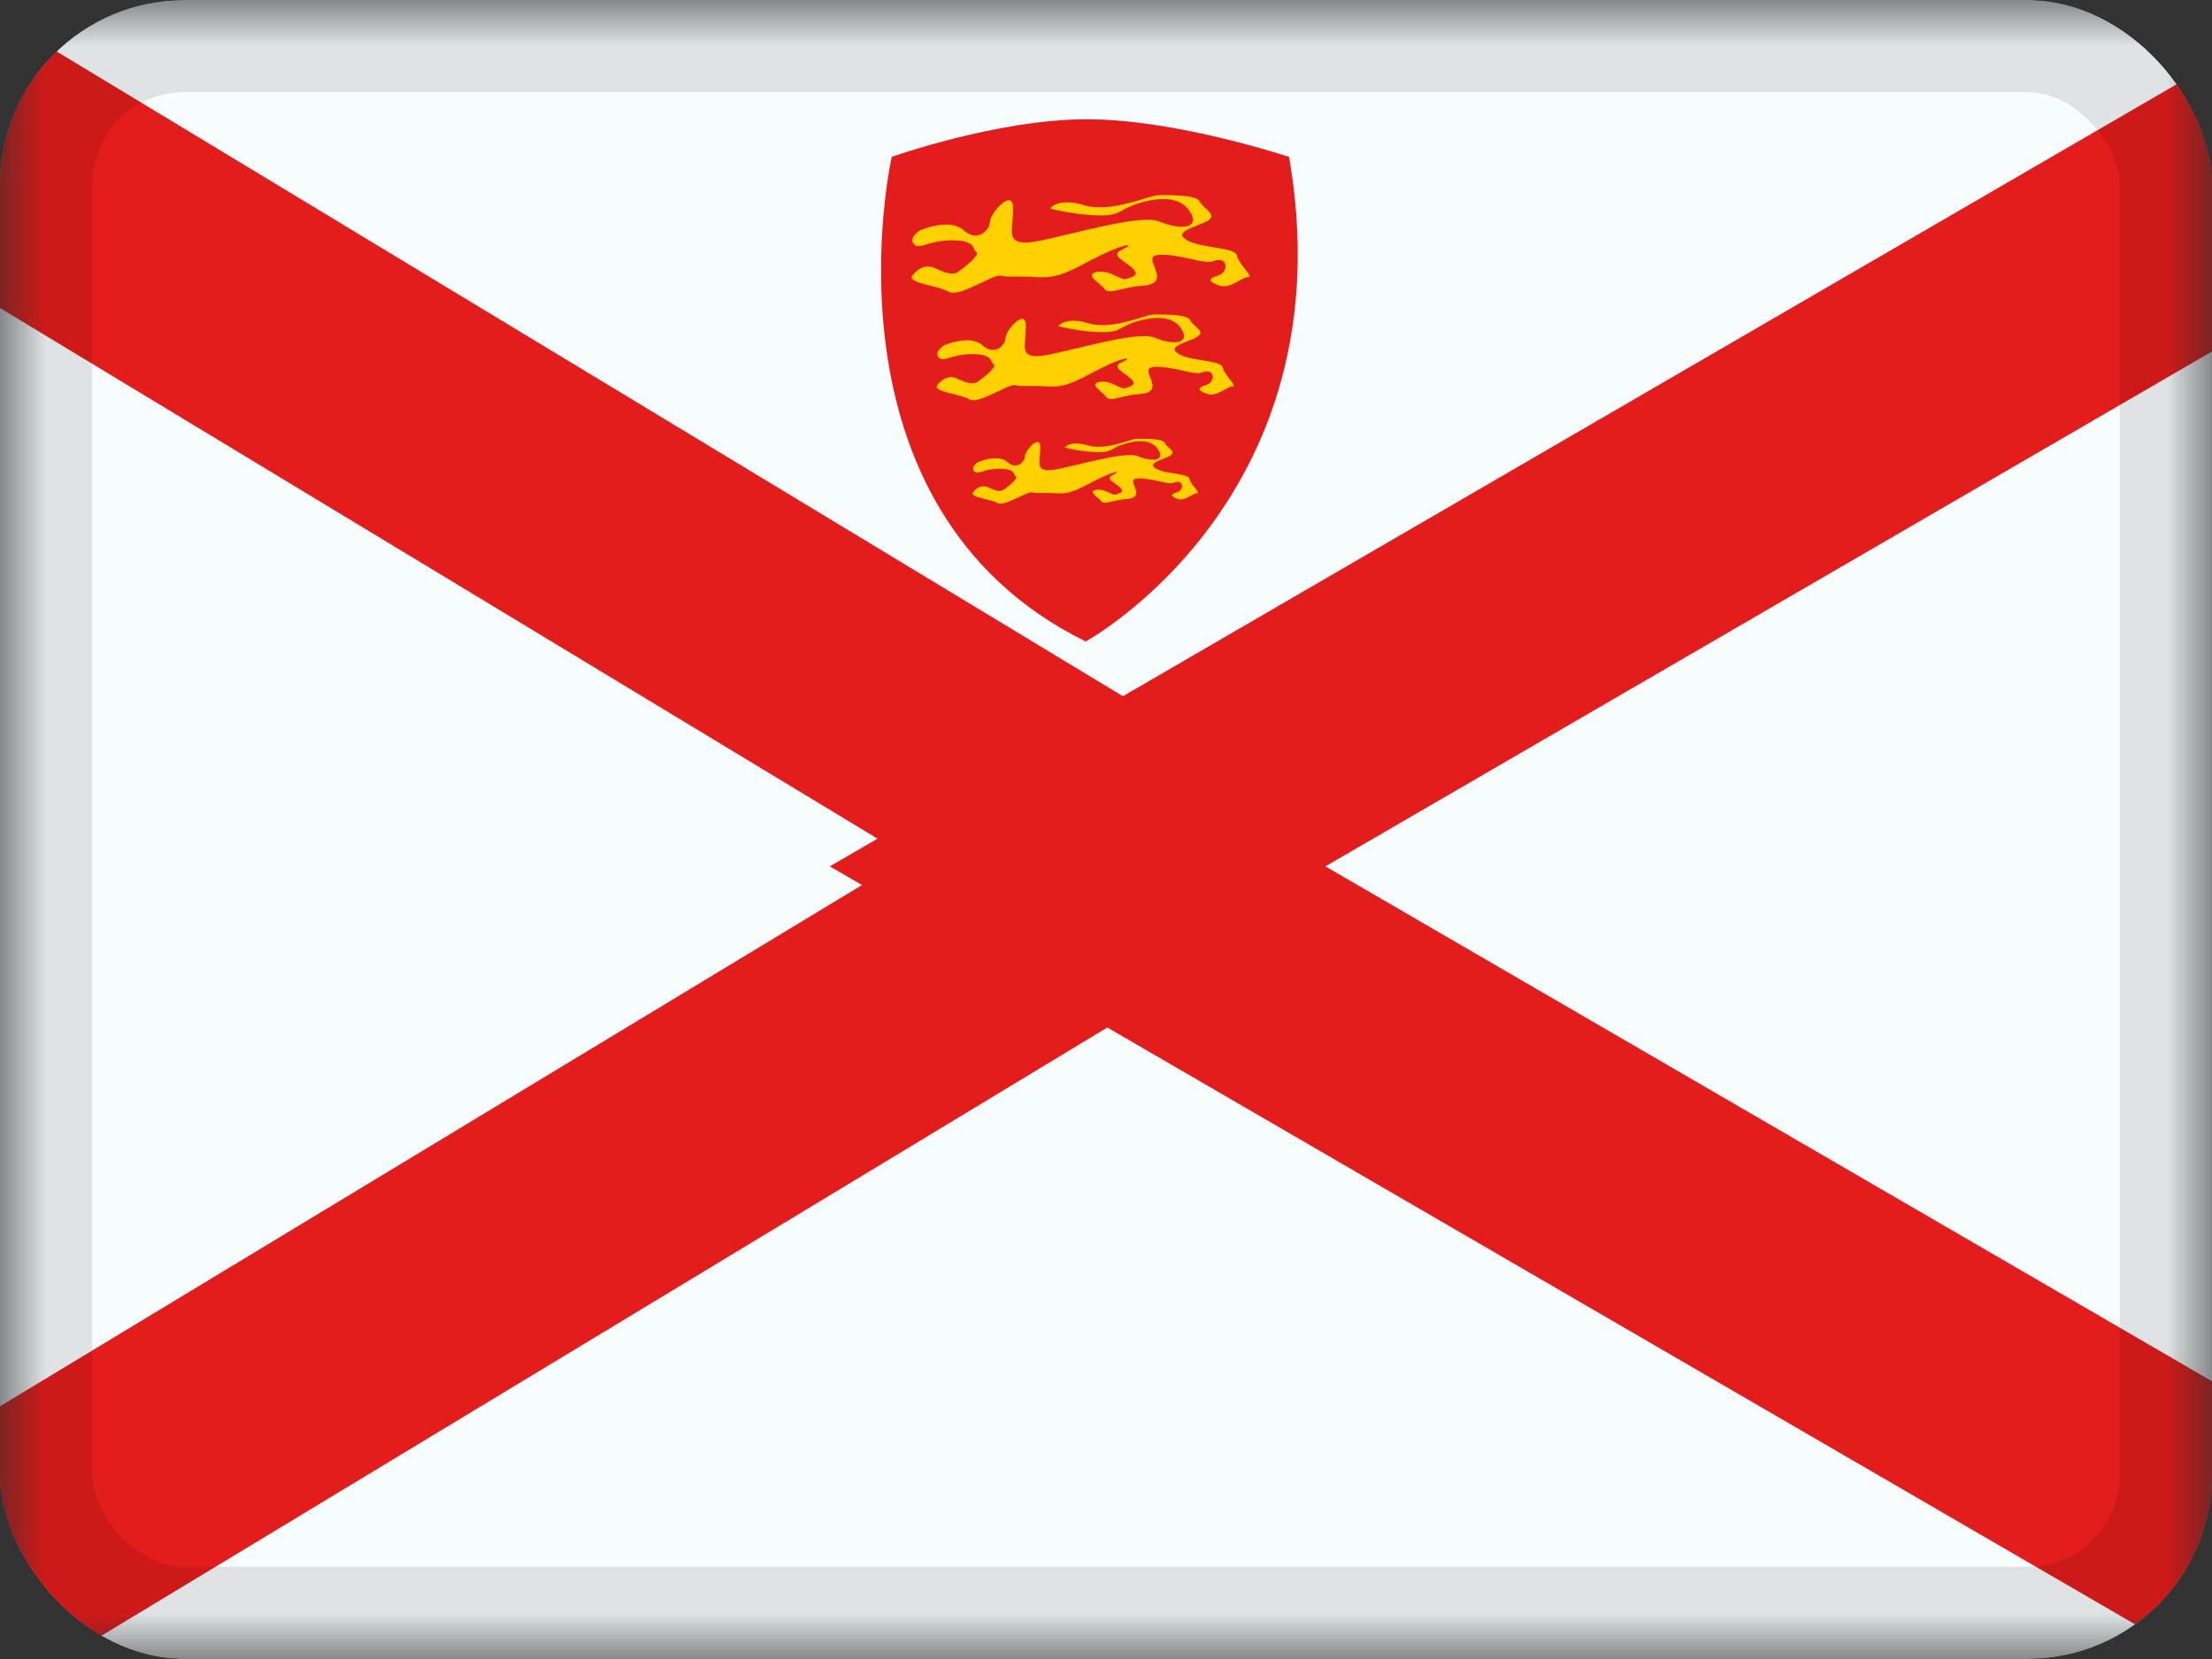 <svg xmlns="http://www.w3.org/2000/svg" fill="none" viewBox="0 0 24 18"><rect x="0" y="0" width="24" height="18" fill="#333333" stroke="none"/><g clip-path="url(#a)"><mask id="b" width="24" height="18" x="0" y="0" maskUnits="userSpaceOnUse" style="mask-type:luminance"><path fill="#fff" d="M0 0h24v18H0z"/></mask><g mask="url(#b)"><path fill="#F7FCFF" fill-rule="evenodd" d="M0 0h24v18H0z" clip-rule="evenodd"/><path fill="#F7FCFF" stroke="#E31D1C" stroke-width="2.7" d="M-1.851.645-3.9-.594v19.788l2.049-1.239 12.403-7.5 1.91-1.155-1.91-1.155z"/><path fill="#F7FCFF" stroke="#E31D1C" stroke-width="2.7" d="m30.921-1.767 2.028-1.178v24.69l-2.028-1.178-17.219-10-2.01-1.167 2.01-1.167z"/><path fill="#E31D1C" fill-rule="evenodd" d="M9.675 1.703S8.816 5.501 11.78 6.96c0 0 2.846-1.551 2.207-5.257 0 0-1.223-.409-2.194-.409-.973 0-2.12.409-2.12.409" clip-rule="evenodd"/><path fill="#FFD100" fill-rule="evenodd" d="M9.983 2.499s.317-.14.474 0 .285-.012.285-.097c0-.084.25-.375.25-.14 0 .237-.078.37.14.37.22 0 1.207-.326 1.443-.23.237.097.418.073.357-.066-.06-.138-.214-.224-.512-.149-.297.076-.227.15-.484.15-.258 0-.544-.074-.544-.074s.08-.124.374-.036.699-.11.809-.11.413-.005.443.07.213.145.074.215c-.14.07-.37.115-.211.205.158.09.522.072.54.166.017.094.19.234.12.234-.069 0-.194.132-.31.092-.117-.04-.13-.076-.019-.108.112-.033.11-.17.018-.17s-.047.048-.257 0-.487-.101-.47 0c.016.101.153.257-.1.278-.251.02-.37.103-.418.037-.05-.067-.225-.157-.087-.185.138-.029.27.097.32.076.05-.02.162-.032.068-.119-.095-.087-.25-.138-.106-.203.144-.066.03-.067-.244.068-.275.135-.428.25-.669.234-.24-.016-.331.005-.409-.016s-.454.242-.563.175-.46-.093-.396-.175c.063-.083.148-.125.242-.083.095.043.188.085.252.043s.247-.188.201-.217c-.046-.03-.001-.127-.263-.127s-.354.109-.416.04.068-.148.068-.148m.261 1.248s.279-.124.417 0c.138.123.25-.01.25-.085 0-.074.22-.33.22-.123s-.068.325.124.325c.193 0 1.06-.287 1.268-.202s.367.064.314-.058c-.053-.121-.188-.197-.45-.131s-.2.131-.426.131-.478-.065-.478-.065.071-.109.33-.031c.257.077.613-.096.71-.096s.364-.005.39.061.187.127.065.189c-.123.062-.325.1-.186.18s.46.064.475.146.167.205.106.205-.171.117-.274.081c-.102-.035-.114-.066-.016-.095s.097-.149.016-.149c-.08 0-.041.042-.226 0-.184-.042-.428-.089-.413 0 .014.09.134.226-.087.244-.222.018-.326.092-.369.033-.043-.06-.197-.138-.076-.163s.237.086.28.068c.044-.019.143-.029.06-.105-.082-.077-.219-.122-.092-.18.126-.057.026-.058-.215.061s-.376.22-.588.205c-.211-.014-.29.005-.359-.014-.068-.019-.4.213-.495.154-.096-.059-.404-.081-.349-.154.056-.072.13-.11.213-.072.083.037.166.074.222.037s.217-.165.177-.19c-.04-.026-.002-.112-.232-.112s-.311.096-.366.035c-.054-.06.06-.13.06-.13m.37 1.266s.212-.093.316 0c.105.094.19-.007.19-.064 0-.056.167-.25.167-.093s-.052.246.094.246.804-.217.961-.153c.158.064.279.049.239-.044-.04-.092-.143-.15-.342-.099-.198.05-.151.1-.323.1-.171 0-.362-.05-.362-.05s.053-.082.25-.024c.195.06.465-.072.538-.072s.276-.004.296.046.142.096.05.143c-.094.047-.247.077-.142.137s.349.048.36.11c.012.063.127.156.08.156-.045 0-.129.088-.207.062-.077-.027-.086-.05-.012-.072.075-.022.074-.113.012-.113-.061 0-.031.032-.17 0-.14-.032-.326-.068-.315 0 .011.067.102.17-.066.185-.168.013-.246.069-.28.024-.032-.045-.149-.104-.057-.123s.18.065.213.051.108-.021.045-.08c-.062-.057-.166-.092-.07-.135s.02-.045-.163.046c-.183.09-.285.166-.445.155-.161-.01-.221.004-.273-.01s-.303.16-.376.116c-.072-.044-.306-.062-.264-.117.042-.054.099-.083.162-.054.063.028.125.056.168.028.042-.028.165-.125.134-.145-.03-.02-.001-.084-.176-.084-.174 0-.236.072-.277.026-.042-.045.045-.099.045-.099" clip-rule="evenodd"/></g></g><rect width="23" height="17" x=".5" y=".5" stroke="#000" stroke-opacity=".1" rx="1.5"/><defs><clipPath id="a"><rect width="24" height="18" fill="#fff" rx="2"/></clipPath></defs></svg>